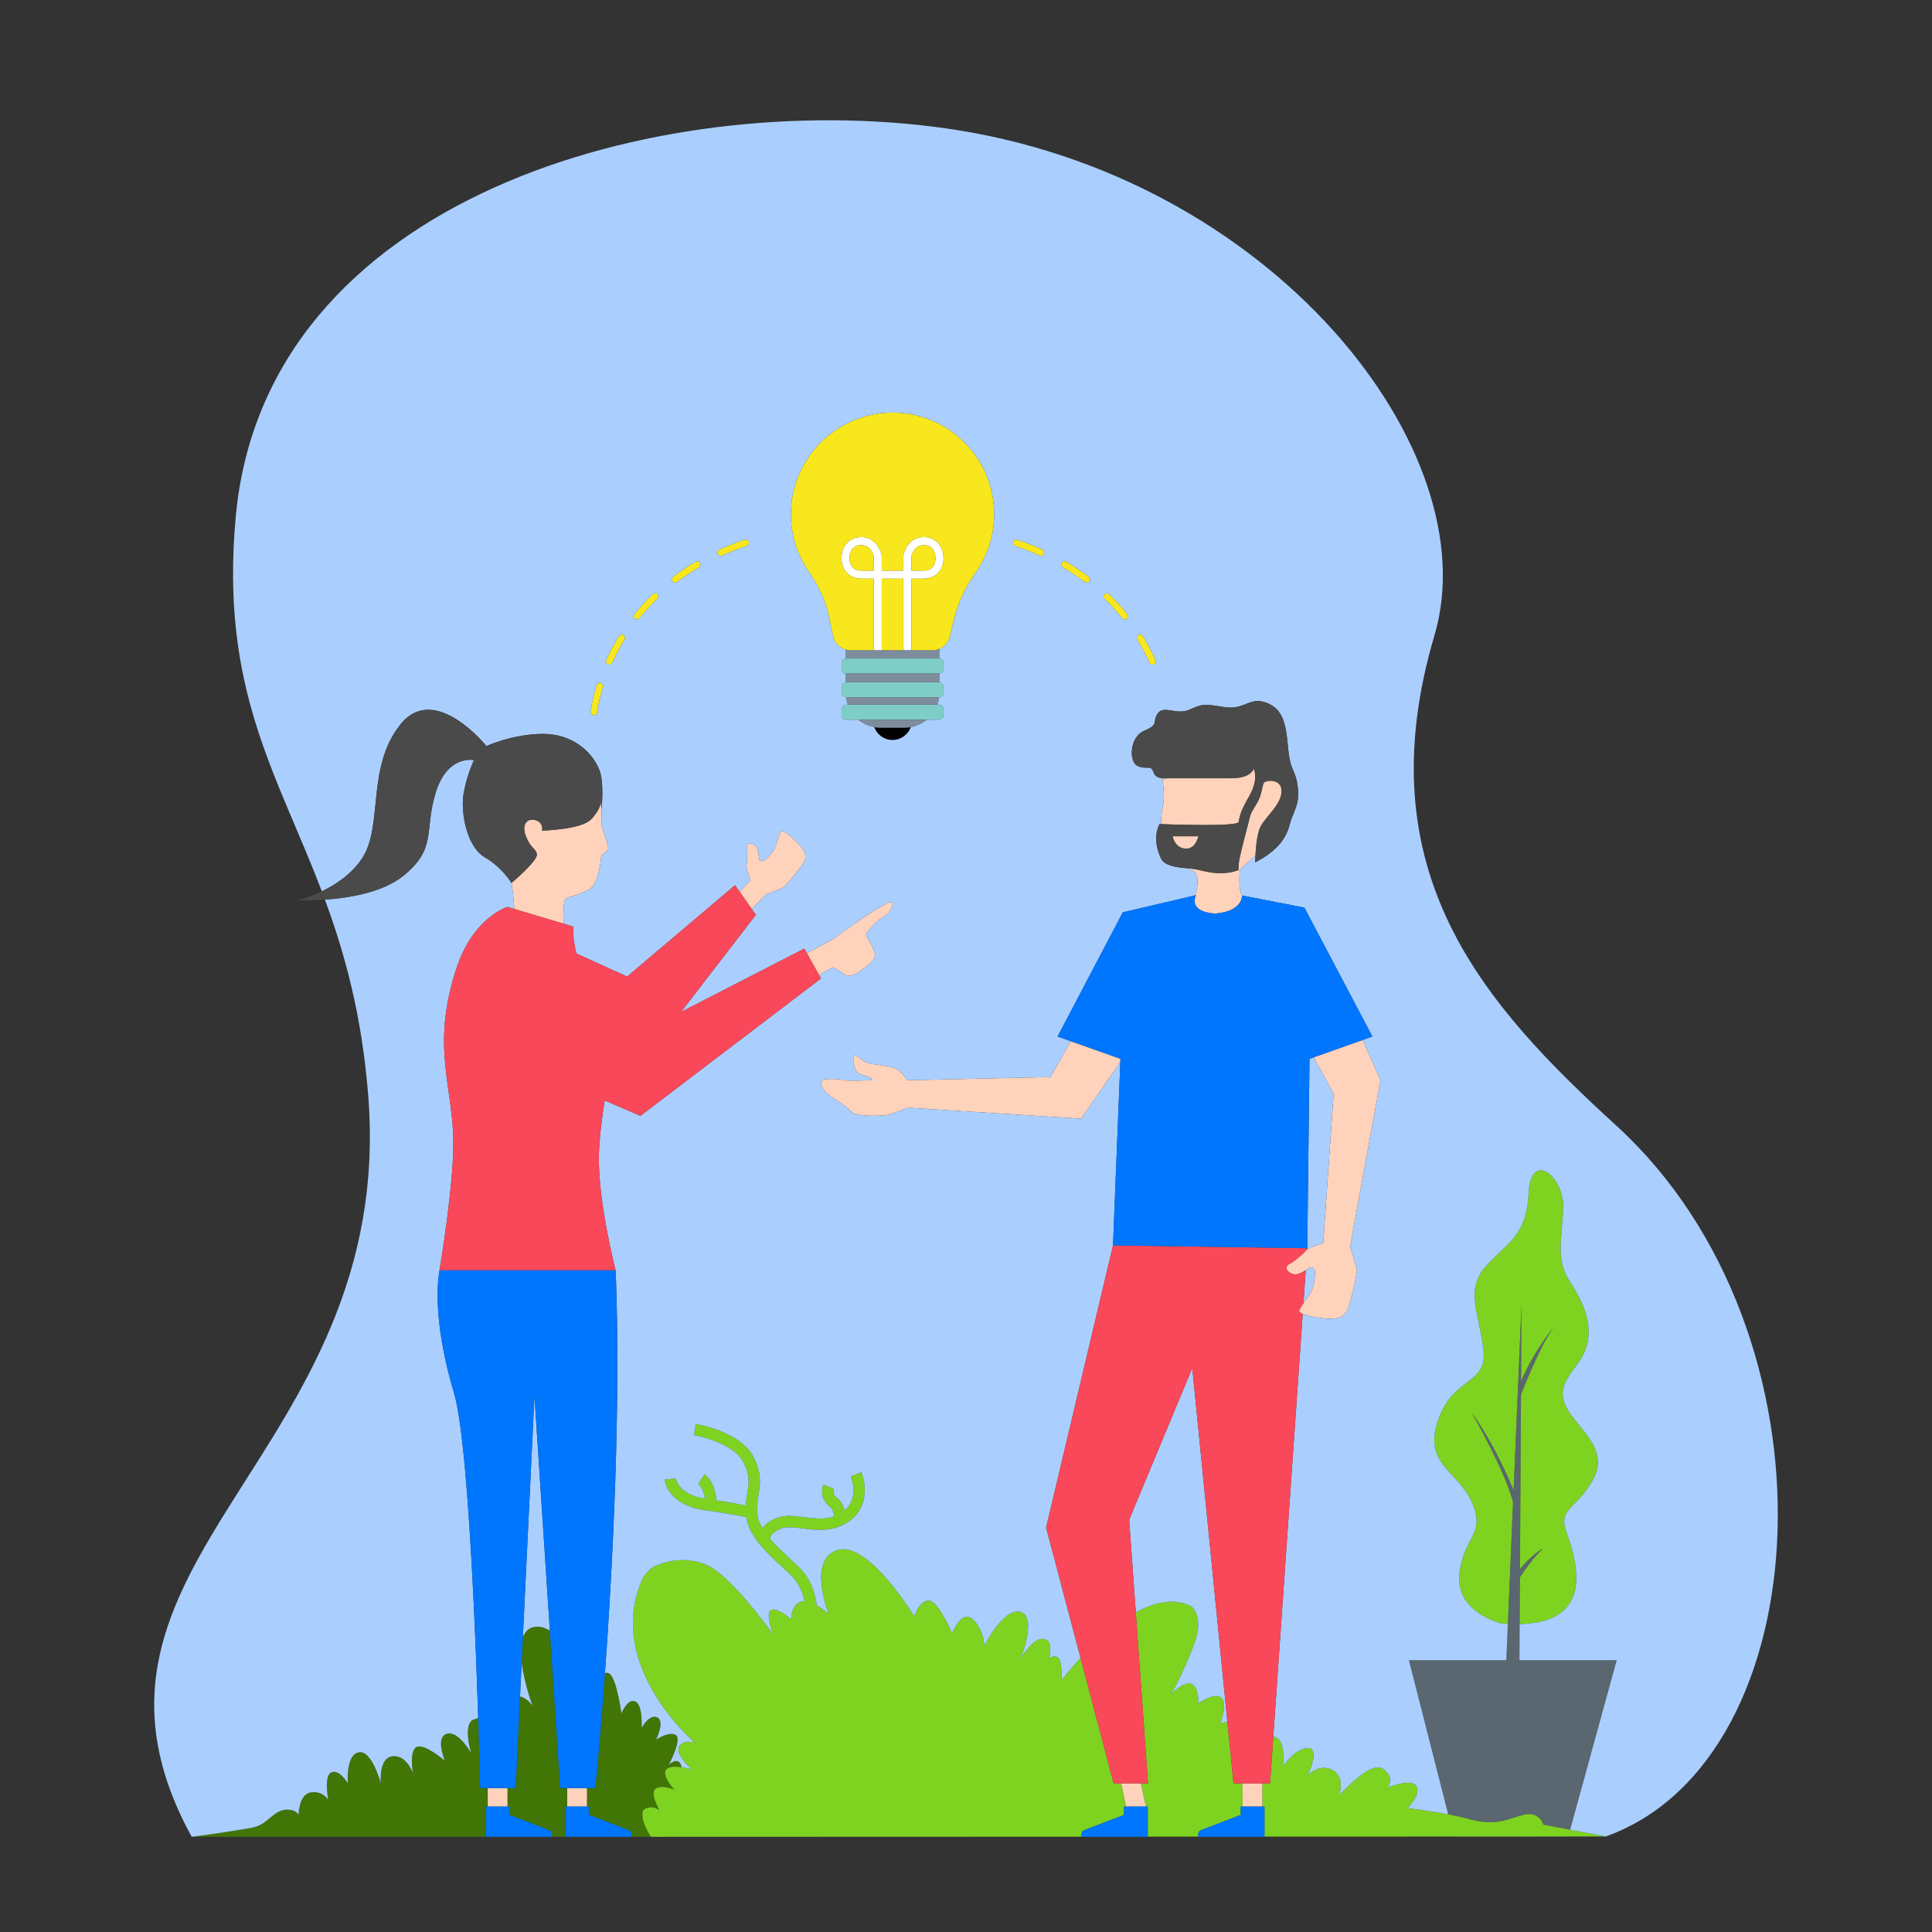 <?xml version="1.0" standalone="no"?>
<svg version="1.1" id="Layer_1" xmlns="http://www.w3.org/2000/svg" xmlns:xlink="http://www.w3.org/1999/xlink" x="0px" y="0px" viewBox="0 0 595.28 595.28" enable-background="new 0 0 595.28 595.28" xml:space="preserve">
<rect x="0" y="0" width="595.28" height="595.28" fill="#333333" stroke="none"/>
<path id="color_x5F_13" fill="#5A6670" d="M464.115,511.548l2.079-48.665c-2.448-9.7-12.775-27.67-12.775-27.67
	c7.137,9.745,12.385,22.588,12.934,23.954l2.449-57.333l-0.138,23.76c4.054-9.658,10.152-16.794,10.152-16.794
	c-3.761,5.089-8.25,15.977-10.176,20.876l-0.314,53.87c3.159-4.197,7.152-6.538,7.152-6.538c-3.105,3.105-5.588,6.577-7.166,9.019
	l-0.149,25.52h29.954l-14.336,52.223l-8.258-1.564c0,0-1.165-4.224-5.971-3.059c-4.806,1.165-8.593,3.641-16.458,1.456
	c-2.125-0.59-4.514-1.114-6.872-1.568l-12.105-47.489H464.115z M447.963,565.864l0.021,0.084h35.2l0.026-0.096L447.963,565.864z"></path>
<path id="color_x5F_12" fill="#417505" d="M200.559,565.948h-6.035c0,0,0.305-1.524-0.549-1.92
	c-0.853-0.396-12.495-4.815-12.495-4.815v-2.59h-0.67h-6.644v9.326h-4.127c0,0,0.305-1.524-0.549-1.92
	c-0.853-0.396-12.495-4.815-12.495-4.815v-2.59h-0.67h-6.644v9.326H59.063c0,0,8.02-1.024,13.053-1.877
	c5.034-0.853,6.228-0.768,8.531-2.048c2.303-1.28,4.351-4.266,7.508-4.436c3.157-0.171,3.839,1.621,3.839,1.621s0-6.228,3.668-6.91
	c3.669-0.682,5.46,2.218,5.46,2.218s-1.45-7.422,1.024-8.446c2.474-1.024,5.034,3.413,5.034,3.413s-0.768-8.702,3.327-9.555
	c4.095-0.853,6.825,9.555,6.825,9.555s-0.768-7.849,3.583-8.361c4.351-0.512,6.313,5.204,6.313,5.204s-1.28-7.166,1.28-8.105
	c2.559-0.938,8.531,4.266,8.531,4.266s-2.986-7.166,0.597-8.275s7.508,5.887,7.508,5.887s-2.645-8.787,0.682-10.238
	c0.574-0.25,1.066-0.391,1.522-0.491c0.414,12.845,0.602,21.58,0.602,21.58h2.334v5.673h6.039h0.04v-5.673h2.507l1.356-28.235
	c2.257,0.431,3.857,2.881,3.857,2.881s-2.558-6.879-3.355-13.333l0.371-7.728c0.561-1.586,1.551-2.743,3.154-3.168
	c1.673-0.444,3.428,0.031,5.165,1.059l3.187,48.525h2.163v5.673h6.039h0.04v-5.673h2.593c0,0,1.416-14.074,2.954-35.437
	c0.371-0.12,0.756-0.139,1.15,0.015c2.389,0.938,3.924,12.371,3.924,12.371s1.877-4.692,4.266-3.669
	c2.389,1.024,1.962,8.105,1.962,8.105s2.474-4.436,4.863-3.157c2.389,1.28-0.427,6.825-0.427,6.825s3.924-2.645,6.057-1.45
	c2.133,1.194-2.133,9.214-2.133,9.214s2.901-2.815,3.839,0.256c0.049,0.161,0.085,0.326,0.119,0.492
	c-1.817-0.254-3.907-0.294-4.74,0.653c-1.602,1.821,2.476,6.263,2.476,6.263c-1.456-0.655-4.733-1.529-6.044,0
	c-1.311,1.529,1.456,6.263,1.456,6.263c-2.913-1.893-4.952,0-4.952,0C196.902,560.605,200.559,565.948,200.559,565.948z
	 M200.559,565.948h35.446c0,0-0.001-0.011-0.001-0.012L200.559,565.948z"></path>
<path id="color_x5F_11" fill="#010101" d="M278.73,224.214h-7.462c-0.652,0-1.288-0.068-1.908-0.179
	c0.83,2.315,3.038,3.975,5.639,3.975c2.601,0,4.808-1.659,5.639-3.975C280.018,224.147,279.382,224.214,278.73,224.214z"></path>
<path id="color_x5F_10" fill="#7ECDC7" d="M290.711,204.343v1.749c0,0.801-0.65,1.451-1.451,1.451h-28.521
	c-0.801,0-1.451-0.65-1.451-1.451v-1.749c0-0.801,0.65-1.451,1.451-1.451h28.521C290.061,202.892,290.711,203.542,290.711,204.343z
	 M289.26,210.179h-28.521c-0.801,0-1.451,0.65-1.451,1.451v1.749c0,0.801,0.65,1.451,1.451,1.451h28.521
	c0.801,0,1.451-0.65,1.451-1.451v-1.749C290.711,210.829,290.061,210.179,289.26,210.179z M289.26,217.107h-28.521
	c-0.801,0-1.451,0.65-1.451,1.451v1.749c0,0.801,0.65,1.451,1.451,1.451h28.521c0.801,0,1.451-0.65,1.451-1.451v-1.749
	C290.711,217.757,290.061,217.107,289.26,217.107z"></path>
<path id="color_x5F_9" fill="#7D8D9E" d="M289.366,214.82c-0.099,0.793-0.286,1.557-0.548,2.287h-27.637
	c-0.262-0.73-0.45-1.494-0.548-2.287c0.036,0.003,0.07,0.011,0.106,0.011h28.521C289.296,214.831,289.33,214.823,289.366,214.82z
	 M289.26,207.544h-28.521c-0.068,0-0.132-0.011-0.198-0.02v2.676c0.065-0.009,0.13-0.02,0.198-0.02h28.521
	c0.068,0,0.132,0.011,0.198,0.02v-2.676C289.392,207.533,289.327,207.544,289.26,207.544z M260.739,202.892h28.521
	c0.068,0,0.132,0.011,0.198,0.02v-3.005c-0.63,0.257-1.315,0.401-2.028,0.401h-25.477c-0.487,0-0.96-0.066-1.412-0.189v2.793
	C260.606,202.903,260.671,202.892,260.739,202.892z M264.438,221.759c1.855,1.534,4.235,2.456,6.83,2.456h7.462
	c2.595,0,4.975-0.922,6.83-2.456H264.438z"></path>
<path id="color_x5F_8" fill="#FFFFFF" d="M280.798,200.308h-2.481v-22.017h-6.637v22.017H269.2v-22.017h-3.721
	c-1.76,0.005-3.296-0.548-4.396-1.636c-1.67-1.65-1.804-3.831-1.805-4.46c-0.005-2.649,0.984-4.195,1.815-5.026
	c1.474-1.473,3.301-1.696,4.27-1.696c0.005,0,0.011,0,0.016,0c4.28,0.011,5.984,3.805,6.288,5.809l0.014,0.186v4.341h6.637
	l0.014-4.527c0.304-2.005,2.009-5.799,6.288-5.809c0.005,0,0.011,0,0.016,0c0.969,0,2.797,0.223,4.27,1.696
	c0.831,0.831,1.821,2.377,1.815,5.026c-0.001,0.629-0.135,2.81-1.805,4.46c-1.101,1.088-2.62,1.622-4.409,1.636h-3.709V200.308z
	 M265.364,167.955c-0.473,0-1.644,0.096-2.518,0.97c-0.725,0.725-1.091,1.824-1.088,3.266c0.002,0.76,0.282,1.924,1.068,2.7
	c0.629,0.622,1.533,0.915,2.641,0.92h3.734v-4.235c-0.117-0.625-0.834-3.613-3.827-3.621
	C265.37,167.955,265.367,167.955,265.364,167.955z M280.798,175.811h3.721c1.143,0.016,2.024-0.298,2.653-0.92
	c0.786-0.776,1.067-1.94,1.068-2.7c0.003-1.443-0.363-2.541-1.088-3.266c-0.874-0.873-2.045-0.97-2.518-0.97
	c-0.003,0-0.006,0-0.009,0c-2.988,0.007-3.707,2.983-3.827,3.621V175.811z"></path>
<path id="color_x5F_7" fill="#7ed321" d="M453.564,463.004c-4.354-10.014-15.238-11.755-10.449-25.469
	c4.789-13.714,15.238-10.667,13.932-21.769c-1.306-11.102-5.66-18.286,0.653-25.469c6.313-7.184,12.626-9.143,13.279-22.639
	c0.653-13.497,11.102-5.224,10.667,4.789c-0.435,10.014-2.395,15.673,2.177,22.639c4.571,6.966,8.982,16.37,2.109,25.335
	c-5.007,6.531-6.462,9.93-0.802,16.896s10.014,11.755,5.007,19.809s-10.159,7.809-7.401,15.238
	c7.939,21.384-1.185,27.737-14.506,28.04l0.084-14.377c1.578-2.442,4.061-5.915,7.166-9.019c0,0-3.992,2.341-7.152,6.538
	l0.314-53.87c1.926-4.899,6.415-15.787,10.176-20.876c0,0-6.098,7.136-10.152,16.794l0.138-23.76l-2.449,57.333
	c-0.549-1.366-5.797-14.209-12.934-23.954c0,0,10.327,17.971,12.775,27.67l-1.601,37.466c-0.624-0.031-1.252-0.069-1.887-0.121
	c0,0-14.15-3.265-13.061-15.02C450.734,473.453,457.918,473.018,453.564,463.004z M494.749,565.848l-19.225-3.641
	c0,0-1.165-4.224-5.971-3.059c-4.806,1.165-8.593,3.641-16.458,1.456c-7.865-2.185-19.371-3.495-19.371-3.495
	s4.369-4.369,2.622-6.845c-1.748-2.476-8.884,0.583-8.884,0.583s2.622-3.059-1.311-5.826c-3.932-2.767-12.817,7.719-13.254,7.719
	c-0.437,0,1.748-4.952-2.185-7.282c-3.932-2.33-7.719,1.456-7.719,1.456s3.932-8.302,0-8.302c-3.932,0-7.719,5.68-7.719,5.68
	s1.02-7.282-1.893-8.884c-0.333-0.183-0.69-0.267-1.059-0.29l-1,14.37h-2.381v7.134h-6.079v-7.134h-2.802l-1.892-19.076
	c-1.249,0.308-2.12,0.627-2.12,0.627s2.476-6.845,0-8.156c-2.476-1.311-6.864,2.039-6.864,2.039s0.456-4.661-1.874-5.971
	c-2.33-1.311-6.408,3.005-6.408,3.005s3.641-6.355,6.991-15.24c3.35-8.884-0.874-11.797-0.874-11.797
	c-5.302-2.675-11.328-1.257-17.064,1.879l3.764,52.691h-2.196l1.555,7.134h-6.079l-1.555-7.134h-2.304l-10.208-38.658
	c-3.578,3.847-5.819,6.81-5.819,6.81s0.146-6.263-1.165-6.991c-1.311-0.728-2.767,0.291-2.767,0.291s1.748-5.68-1.748-5.971
	c-3.496-0.291-6.991,6.263-6.991,6.263s5.243-13.108,0-14.565c-5.243-1.456-11.215,10.487-11.215,10.487
	c0-4.806-3.496-9.467-5.68-9.03c-2.185,0.437-4.224,5.098-4.224,5.098s-4.224-10.05-7.137-10.05c-2.913,0-4.515,4.806-4.515,4.806
	s-14.128-23.303-23.595-20.39c-9.467,2.913-2.767,19.662-2.767,19.662s-1.644-1.465-3.656-2.591
	c-0.399-3.243-1.655-8.056-5.465-11.768c-0.96-0.935-1.968-1.871-2.985-2.812c-2.114-1.96-4.258-3.949-6.009-6.002
	c0.123-0.674,0.725-2.122,3.562-3.146c1.722-0.621,3.96-0.329,6.554,0.01c4.061,0.53,9.116,1.191,13.908-1.938
	c6.613-4.319,5.606-11.961,4.149-15.399l-3.219,1.364c0.118,0.279,2.672,6.498-1.914,10.41c-0.363-1.369-1.091-2.916-2.551-4.033
	c-1.296-0.991-0.854-2.354-0.753-2.616l-1.62-0.656l-1.611-0.678c-0.584,1.388-0.948,4.58,1.86,6.727
	c1.031,0.788,1.37,2.142,1.48,3.078c-3.038,1.085-6.199,0.676-9.276,0.276c-2.917-0.382-5.674-0.742-8.193,0.168
	c-2.405,0.868-3.833,2.066-4.681,3.241c-0.916-1.575-1.503-3.195-1.573-4.874c-0.094-2.275,0.174-4.029,0.434-5.726
	c0.505-3.298,0.983-6.413-1.649-11.466c-3.996-7.673-17.157-9.996-17.715-10.091l-0.588,3.445c0.12,0.021,12.008,2.128,15.202,8.26
	c2.104,4.039,1.765,6.255,1.295,9.322c-0.187,1.219-0.382,2.566-0.456,4.126c-1.748-0.372-4.651-0.92-9.097-1.584
	c-0.415-5.702-3.304-7.786-3.649-8.013l-1.959,2.894c0.074,0.054,1.603,1.218,2.047,4.586c-8.205-1.374-8.9-6.005-8.925-6.207
	l-3.478,0.344c0.028,0.318,0.843,7.809,12.569,9.438c7.029,0.976,10.887,1.756,12.61,2.148c0.895,5.906,5.958,10.604,10.871,15.157
	c0.994,0.922,1.982,1.837,2.921,2.752c2.469,2.406,3.614,5.484,4.142,7.998c-0.467-0.013-0.912,0.051-1.32,0.217
	c-3.204,1.311-2.622,5.389-2.622,5.389s-4.952-4.224-6.554-2.767c-1.602,1.456,0.874,7.428,0.874,7.428
	s-12.963-18.351-20.682-21.556c-7.719-3.204-14.565,0-14.565,0c-3.059,0.583-5.079,4.369-5.079,4.369
	c-11.924,26.799,16.294,50.612,16.294,50.612s-3.131-1.456-4.879,0.874c-1.748,2.33,3.787,7.21,3.787,7.21s-6.263-1.821-7.865,0
	c-1.602,1.821,2.476,6.263,2.476,6.263c-1.456-0.655-4.733-1.529-6.044,0c-1.311,1.529,1.456,6.263,1.456,6.263
	c-2.913-1.893-4.952,0-4.952,0c-1.311,2.913,2.346,8.256,2.346,8.256l132.718-0.045c-0.038-0.219-0.225-1.513,0.556-1.875
	c0.853-0.396,12.495-4.815,12.495-4.815v-2.59h0.671h6.644v9.274l15.595-0.005c-0.043-0.266-0.203-1.51,0.558-1.863
	c0.853-0.396,12.495-4.815,12.495-4.815v-2.59h0.671h6.644v9.262L494.749,565.848z"></path>
<path id="color_x5F_6" fill="#f8e71c" d="M271.681,178.291h6.637v22.017h-6.637V178.291z M273.709,127.152
	c-16.089,0.646-29.209,13.648-29.991,29.731c-0.357,7.328,1.81,14.134,5.704,19.631c2.941,4.153,5.024,8.85,6.069,13.831
	l1.193,5.686c0.523,2.493,2.721,4.277,5.268,4.277h7.247v-22.017h-3.721c-1.76,0.005-3.296-0.548-4.396-1.636
	c-1.67-1.65-1.804-3.831-1.805-4.46c-0.005-2.649,0.984-4.195,1.815-5.026c1.474-1.473,3.301-1.696,4.27-1.696
	c0.005,0,0.011,0,0.016,0c4.28,0.011,5.984,3.805,6.288,5.809l0.014,0.186v4.341h6.637l0.014-4.527
	c0.304-2.005,2.009-5.799,6.288-5.809c0.005,0,0.011,0,0.016,0c0.969,0,2.797,0.223,4.27,1.696c0.831,0.831,1.821,2.377,1.815,5.026
	c-0.001,0.629-0.135,2.81-1.805,4.46c-1.101,1.088-2.62,1.622-4.409,1.636h-3.709v22.017h6.631c2.498,0,4.667-1.718,5.24-4.15
	l1.06-4.501c1.26-5.351,3.473-10.453,6.689-14.912c3.713-5.148,5.901-11.468,5.901-18.3
	C306.319,140.72,291.594,126.434,273.709,127.152z M287.172,174.891c0.786-0.776,1.067-1.94,1.068-2.7
	c0.003-1.443-0.363-2.541-1.088-3.266c-0.874-0.873-2.045-0.97-2.518-0.97c-0.003,0-0.006,0-0.009,0
	c-2.988,0.007-3.708,2.983-3.827,3.621v4.235h3.721C285.663,175.826,286.543,175.513,287.172,174.891z M265.373,167.955
	c-0.003,0-0.006,0-0.009,0c-0.473,0-1.644,0.096-2.518,0.97c-0.725,0.725-1.091,1.824-1.088,3.266c0.001,0.76,0.282,1.924,1.068,2.7
	c0.629,0.622,1.533,0.915,2.641,0.92h3.734v-4.235C269.083,170.95,268.366,167.962,265.373,167.955z M214.316,173.08
	c-2.404,1.404-4.729,2.949-6.911,4.593c-0.452,0.34-0.542,0.982-0.202,1.434c0.201,0.267,0.508,0.408,0.819,0.408
	c0.214,0,0.43-0.067,0.615-0.206c2.119-1.596,4.377-3.096,6.712-4.461c0.488-0.285,0.653-0.912,0.367-1.4
	C215.431,172.96,214.805,172.795,214.316,173.08z M185.105,210.447c-0.541-0.167-1.113,0.135-1.281,0.676
	c-1.51,4.886-1.847,8.073-1.86,8.206c-0.057,0.563,0.352,1.065,0.914,1.123c0.035,0.003,0.07,0.005,0.105,0.005
	c0.519,0,0.964-0.393,1.017-0.92c0.003-0.031,0.329-3.116,1.78-7.81C185.948,211.187,185.645,210.614,185.105,210.447z
	 M192.104,195.667c-0.483-0.298-1.113-0.147-1.409,0.336c-1.447,2.352-2.761,4.823-3.907,7.341
	c-0.234,0.515-0.007,1.122,0.508,1.356c0.137,0.063,0.281,0.092,0.423,0.092c0.389,0,0.761-0.223,0.932-0.6
	c1.111-2.441,2.385-4.836,3.788-7.117C192.736,196.594,192.585,195.963,192.104,195.667z M201.087,183.066
	c-1.989,1.921-3.873,3.987-5.603,6.14c-0.354,0.441-0.283,1.085,0.157,1.439c0.189,0.152,0.416,0.226,0.641,0.226
	c0.299,0,0.596-0.131,0.799-0.383c1.676-2.086,3.502-4.087,5.429-5.95c0.407-0.393,0.418-1.041,0.025-1.448
	C202.141,182.685,201.493,182.672,201.087,183.066z M341.756,183.066c-0.405-0.394-1.054-0.381-1.448,0.024
	c-0.393,0.407-0.382,1.055,0.025,1.448c1.927,1.863,3.753,3.864,5.429,5.95c0.202,0.252,0.499,0.383,0.799,0.383
	c0.225,0,0.451-0.074,0.641-0.226c0.44-0.354,0.511-0.998,0.157-1.439C345.629,187.053,343.745,184.986,341.756,183.066z
	 M356.055,203.344c-1.146-2.518-2.46-4.989-3.907-7.341c-0.296-0.483-0.926-0.634-1.409-0.336c-0.481,0.296-0.632,0.927-0.336,1.408
	c1.403,2.281,2.677,4.676,3.788,7.117c0.171,0.377,0.543,0.6,0.932,0.6c0.142,0,0.286-0.029,0.423-0.092
	C356.062,204.466,356.289,203.859,356.055,203.344z M328.528,173.08c-0.489-0.285-1.115-0.12-1.4,0.368
	c-0.285,0.488-0.121,1.115,0.367,1.4c2.335,1.365,4.594,2.865,6.712,4.461c0.184,0.139,0.4,0.206,0.615,0.206
	c0.311,0,0.617-0.141,0.819-0.408c0.34-0.452,0.25-1.094-0.202-1.434C333.257,176.029,330.932,174.483,328.528,173.08z
	 M321.153,169.295c-2.457-1.101-5.053-2.112-7.713-3.004c-0.539-0.177-1.116,0.109-1.297,0.645
	c-0.179,0.536,0.109,1.117,0.645,1.297c2.598,0.872,5.13,1.858,7.528,2.932c0.136,0.06,0.278,0.089,0.418,0.089
	c0.391,0,0.764-0.225,0.935-0.605C321.9,170.132,321.67,169.527,321.153,169.295z M229.403,166.29
	c-2.66,0.893-5.255,1.904-7.713,3.004c-0.516,0.232-0.747,0.838-0.516,1.354c0.17,0.38,0.544,0.605,0.935,0.605
	c0.14,0,0.282-0.029,0.418-0.089c2.397-1.075,4.93-2.061,7.528-2.932c0.536-0.18,0.824-0.761,0.645-1.297
	C230.519,166.399,229.942,166.113,229.403,166.29z"></path>
<path id="color_x5F_5" fill="#FFD2BB" d="M351.52,549.488l1.555,7.134h-6.079l-1.555-7.134H351.52z M382.86,556.622h6.079v-7.134
	h-6.079V556.622z M240.713,256.085c-0.701,0.524-1.337,3.963-1.954,5.231c-0.617,1.268-2.241,2.966-3.008,3.559
	c-0.767,0.593-1.547,0.577-1.799-0.062c-0.251-0.639-0.011-3.594-1.488-4.478c-1.477-0.883-2.617-0.248-2.353,0.933
	c0.263,1.181,0.096,4.406-0.122,5.259s1.256,4.72,1.256,4.72l-3.362,3.513l3.771,5.351l4.332-4.526c0,0,4.374-1.588,5.291-2.061
	c0.917-0.473,6.306-7.282,6.591-8.203c0.285-0.922,0.733-2.153-1.011-4.352C245.112,258.769,241.414,255.561,240.713,256.085z
	 M259.213,299.603c0.672,0.729,2.295,1.357,3.543,0.882c1.247-0.475,2.479-1.407,3.816-2.37c1.338-0.963,3.298-2.566,2.97-4.405
	c-0.328-1.838-2.788-5.166-2.691-5.829c0.097-0.663,3.514-4.417,5.271-5.327c1.756-0.91,3.668-3.885,2.539-4.597
	c-1.129-0.713-15.508,9.434-17.035,10.74c-0.805,0.688-5.125,2.967-9.032,4.969l3.759,6.766l4.223-2.375
	C256.575,298.056,258.541,298.874,259.213,299.603z M150.286,556.622h6.039h0.04v-5.673h-6.079V556.622z M185.327,249.275
	l-0.185-2.238c-0.002-0.019-0.004-0.039-0.006-0.058c0.001,0.157-0.045,2.376-3.016,5.471c-3.083,3.212-15.099,3.469-15.099,3.469
	s0.583-2.441-1.987-3.212c-2.569-0.771-4.496,1.253-2.955,5.058c1.542,3.806,2.826,3.42,3.34,5.347
	c0.514,1.927-7.83,8.953-7.83,8.953s-0.001-0.003-0.001-0.003c0.515,2.841,0.76,6.046,0.87,8.006l15.19,4.533
	c-0.106-2.906-0.114-7.099,0.687-7.649c1.239-0.852,2.869-0.711,7.123-2.865c3.058-1.549,3.716-9.523,3.794-10.22
	c0.077-0.697,2.216-1.656,2.168-2.478c-0.067-1.158-2.168-7.355-2.168-7.355C185.379,252.342,185.398,250.76,185.327,249.275z
	 M174.771,556.622h6.039h0.04v-5.673h-6.079V556.622z M389.491,241.112c-0.662,0.745-0.579,3.144-1.738,5.461
	c-1.159,2.317-2.317,3.558-2.648,5.13s-2.317,8.614-3.144,12.578c-0.302,1.447-0.383,2.74-0.364,3.801
	c-2.201,0.79-3.96,1.01-6.228,0.943c-3.751-0.11-5.627-1.214-9.2-1.473c0.583,0.347,1.135,0.673,1.628,0.981
	c1.609,1.006,1.449,4.387,0.436,7.348l0.307-0.072c0,0-2.902,5.009,5.814,5.69c8.715-0.681,8.33-5.589,8.33-5.589l0.009,0.002
	c-0.126-0.226-0.235-0.449-0.303-0.661c-0.903-2.822-0.339-7.112-0.339-7.112c1.359-1.684,3.02-3.081,4.759-4.472
	c0.186-3.247,0.63-7.311,1.688-9.151c1.903-3.31,6.372-6.785,6.372-10.757C394.87,239.789,390.153,240.368,389.491,241.112z
	 M416.019,384.253l0.276-1.866l9.066-49.594l-5.538-12.352l-15.04,5.335l6.118,11.247l-3.193,45.978
	c-0.981,0.312-3.833,1.251-4.939,1.975c-0.08,0.052-0.15,0.103-0.211,0.153c-0.003,0.002-0.007,0.005-0.01,0.007
	c-0.062,0.052-0.113,0.102-0.151,0.15c-0.678,0.875-3.752,3.529-5.128,4.179c-1.376,0.65-1.128,2.271,0.889,3.057
	c0.15,0.059,0.305,0.093,0.462,0.118c0.048,0.007,0.097,0.01,0.146,0.015c0.114,0.01,0.23,0.014,0.346,0.01
	c0.051-0.002,0.102-0.003,0.153-0.008c0.138-0.012,0.278-0.033,0.417-0.063c0.024-0.005,0.047-0.007,0.071-0.013
	c0.164-0.038,0.328-0.087,0.492-0.144c0.047-0.016,0.094-0.035,0.141-0.053c0.122-0.046,0.244-0.095,0.365-0.148
	c0.048-0.021,0.096-0.042,0.144-0.065c0.138-0.064,0.274-0.132,0.408-0.202c0.02-0.011,0.041-0.021,0.062-0.031
	c0.164-0.088,0.326-0.179,0.482-0.271c0.009-0.005,0.017-0.011,0.026-0.016c0.155-0.092,0.306-0.184,0.45-0.274l0,0
	c0.631-0.395,1.146-0.748,1.43-0.832c0.828-0.243,1.447,0.519,1.45,1.738c0.003,1.219-0.429,4.142-1.213,5.733
	c-0.428,0.87-1.495,2.246-2.372,3.494c-0.17,0.243-0.331,0.479-0.481,0.708c-0.017,0.025-0.033,0.05-0.049,0.075
	c-0.141,0.217-0.268,0.424-0.377,0.618c-0.015,0.027-0.029,0.053-0.044,0.08c-0.105,0.191-0.192,0.369-0.253,0.528
	c-0.007,0.017-0.01,0.032-0.016,0.049c-0.058,0.162-0.095,0.307-0.093,0.424c0.001,0.07,0.028,0.141,0.077,0.212
	c0.008,0.011,0.024,0.022,0.033,0.034c0.048,0.06,0.104,0.121,0.183,0.181c0.007,0.005,0.018,0.011,0.025,0.017
	c0.186,0.138,0.444,0.274,0.764,0.407c1.901,0.79,5.891,1.455,8.508,1.48c3.53,0.034,4.406-1.36,5.102-2.354
	c0.695-0.994,3.299-11.599,3.061-12.874C417.817,389.821,416.019,384.253,416.019,384.253z M323.696,331.851l-43.285,0.965h-0.977
	c0,0-1.6-3.118-4.479-3.95s-6.207-0.704-8.19-1.6c-1.984-0.896-2.73-2.453-3.498-2.026c-0.768,0.427-0.171,3.327,0.427,4.564
	c0.597,1.237,2.559,1.45,3.711,1.92c1.152,0.469,1.45,1.092,1.45,1.092s-7.977,0.324-8.915,0c-0.938-0.324-5.204-0.657-6.527,0
	c-1.322,0.657,0.427,3.353,1.621,4.287c1.194,0.934,6.015,3.878,7.294,5.456c1.28,1.578,9.555,1.365,11.304,0.939
	c1.749-0.427,5.801-2.107,5.801-2.107h1.716l51.948,3.307l12.092-17.476l0.039-0.982l-15.325-5.436L323.696,331.851z
	 M369.259,257.662h-6.946h-1.039c0,0,0.738,4.055,4.512,3.806C368.511,261.289,369.259,257.662,369.259,257.662z M381.658,253.249
	c0.331-1.655,0.331-2.868,3.31-8.054c2.979-5.185,1.324-8.385,1.324-8.385s-0.662,2.979-6.951,2.979s-19.749,0-19.749,0
	s-0.641,0.103-1.431,0.023c0.294,2.868,0.792,5.799,0.036,9.203c-0.357,1.606-0.471,3.282-0.41,4.917
	C361.237,254.062,381.355,254.762,381.658,253.249z"></path>
<path id="color_x5F_4" fill="#aacfff" d="M400.503,403.331c0.05-0.111,0.096-0.218,0.164-0.341
	c-0.001,0.001-0.001,0.002-0.002,0.003C400.598,403.115,400.554,403.221,400.503,403.331z M400.822,402.728
	c0.085-0.142,0.166-0.282,0.266-0.435c0,0-0.001,0.001-0.001,0.001C400.988,402.447,400.906,402.587,400.822,402.728z
	 M402.322,391.379l-0.705,10.133c-0.055,0.078-0.102,0.151-0.156,0.229c0.053-0.077,0.101-0.15,0.156-0.229
	c0.877-1.249,1.944-2.625,2.372-3.494c0.784-1.591,1.216-4.513,1.213-5.733c-0.003-1.219-0.621-1.981-1.45-1.738
	C403.468,390.63,402.953,390.984,402.322,391.379L402.322,391.379z M401.136,402.219c0.102-0.155,0.215-0.318,0.326-0.479
	c-0.112,0.162-0.225,0.325-0.327,0.48C401.135,402.22,401.136,402.22,401.136,402.219z M400.396,403.57
	c0-0.001,0.001-0.002,0.001-0.004c-0.059,0.162-0.096,0.308-0.094,0.425C400.301,403.875,400.338,403.73,400.396,403.57z
	 M401.135,402.221c-0.016,0.024-0.032,0.049-0.048,0.073C401.103,402.269,401.119,402.245,401.135,402.221z M400.667,402.99
	c0.045-0.083,0.103-0.174,0.155-0.261c-0.036,0.06-0.08,0.127-0.113,0.185C400.694,402.939,400.681,402.964,400.667,402.99z
	 M400.397,403.566c0.026-0.071,0.07-0.156,0.106-0.235c-0.028,0.062-0.069,0.132-0.091,0.189
	C400.406,403.537,400.402,403.551,400.397,403.566z M410.9,337.023l-6.117-11.247l-1.302,0.462l-0.686,58.361l-0.026,0.378
	c1.106-0.724,3.958-1.664,4.939-1.975L410.9,337.023z M347.915,468.269l5.801,81.219l-3.764-52.69
	c5.736-3.136,11.762-4.553,17.064-1.879c0,0,4.224,2.913,0.874,11.797c-3.35,8.884-6.991,15.24-6.991,15.24s4.078-4.316,6.408-3.005
	s1.874,5.971,1.874,5.971s4.388-3.35,6.865-2.039c2.476,1.311,0,8.156,0,8.156s0.871-0.319,2.12-0.627l-10.8-108.895
	L347.915,468.269z M378.167,530.411L378.167,530.411l0.023,0.237L378.167,530.411z M157.588,272.064
	c-0.016-0.027-2.719-4.721-8.227-7.923c-5.524-3.212-7.451-13.746-6.552-19.398c0.899-5.652,3.217-10.534,3.217-10.534
	s-8.228-1.809-11.825,10.144c-3.597,11.952,0.514,17.091-10.02,25.57c-6.34,5.103-16.769,6.76-24.073,7.273
	c6.122,16.578,11.36,35.474,13.331,60.167c8.931,111.878-100.947,143.536-54.377,228.586c0,0,8.02-1.024,13.053-1.877
	c5.034-0.853,6.228-0.768,8.531-2.047c2.303-1.28,4.351-4.266,7.508-4.436c3.157-0.171,3.839,1.621,3.839,1.621s0-6.228,3.668-6.911
	c3.669-0.682,5.46,2.218,5.46,2.218s-1.45-7.422,1.024-8.446c2.474-1.024,5.034,3.413,5.034,3.413s-0.768-8.702,3.327-9.555
	c4.095-0.853,6.825,9.555,6.825,9.555s-0.768-7.849,3.583-8.361s6.313,5.204,6.313,5.204s-1.28-7.166,1.28-8.105
	c2.559-0.938,8.531,4.266,8.531,4.266s-2.986-7.166,0.597-8.275s7.508,5.887,7.508,5.887s-2.645-8.787,0.682-10.238
	c0.574-0.25,1.066-0.391,1.522-0.491c0.309,9.602,0.492,16.904,0.565,19.981c-0.308-13.002-2.599-102.022-8.068-120.315
	c-7.422-24.826-4.409-37.624-4.409-37.624h-0.029c0,0,4.802-28.007,4.226-41.838c-0.674-16.176-6.561-28.291,1.032-51.326
	c5.131-15.567,15.666-18.811,15.666-18.811l15.899,4.744l-13.775-4.111C158.347,278.11,158.103,274.905,157.588,272.064z
	 M494.749,565.848l-10.967-2.077l14.336-52.223h-29.954l0.065-11.143c13.322-0.303,22.445-6.657,14.506-28.04
	c-2.758-7.429,2.395-7.184,7.401-15.238s0.653-12.844-5.007-19.809c-5.66-6.966-4.204-10.365,0.802-16.896
	c6.873-8.965,2.463-18.369-2.109-25.335c-4.571-6.966-2.612-12.626-2.177-22.639c0.435-10.014-10.014-18.286-10.667-4.789
	c-0.653,13.497-6.966,15.456-13.279,22.639c-6.313,7.184-1.959,14.367-0.653,25.469c1.306,11.102-9.143,8.054-13.932,21.769
	c-4.789,13.714,6.095,15.456,10.449,25.469c4.354,10.014-2.83,10.449-3.918,22.204c-1.088,11.755,13.061,15.02,13.061,15.02
	c0.635,0.051,1.263,0.089,1.887,0.121l1.601-37.466l-2.079,48.665h-29.998l12.105,47.487c-6.369-1.227-12.499-1.926-12.499-1.926
	s4.369-4.369,2.622-6.845c-1.748-2.476-8.884,0.583-8.884,0.583s2.622-3.059-1.311-5.826c-3.932-2.767-12.817,7.719-13.254,7.719
	c-0.437,0,1.748-4.952-2.185-7.282c-3.932-2.33-7.719,1.456-7.719,1.456s3.932-8.302,0-8.302c-3.932,0-7.719,5.68-7.719,5.68
	s1.02-7.282-1.893-8.884c-0.333-0.183-0.69-0.267-1.059-0.29l9.065-130.273c-0.319-0.133-0.576-0.269-0.762-0.406
	c0.186,0.137,0.443,0.273,0.762,0.406c1.901,0.79,5.891,1.455,8.508,1.48c3.53,0.034,4.406-1.36,5.102-2.354
	c0.695-0.994,3.299-11.599,3.06-12.874c-0.238-1.275-2.036-6.844-2.036-6.844l0.276-1.866l9.066-49.594l-5.538-12.352l3.034-1.076
	l-20.957-39.715l-19.215-3.738v0l0.009,0.002c-0.126-0.226-0.235-0.449-0.303-0.661c-0.903-2.822-0.339-7.112-0.339-7.112
	c1.359-1.684,3.02-3.081,4.759-4.472c-0.042,0.743-0.072,1.443-0.091,2.064c0.011-0.006,0.02-0.01,0.031-0.016
	c5.279-2.758,9.14-6.179,10.464-11.143c1.324-4.965,3.31-6.399,2.648-12.026s-2.317-4.634-2.979-12.136s-1.545-11.916-6.73-13.902
	c-5.185-1.986-6.62,2.427-13.129,1.324c-6.509-1.103-6.84-0.772-10.702,0.883c-3.862,1.655-7.723-1.545-9.599,1.103
	s0.611,3.31-4.108,5.296c-4.719,1.986-4.829,9.709-2.071,10.923c2.758,1.214,4.082-0.552,4.855,1.876
	c0.438,1.377,1.727,1.794,2.762,1.899c0.294,2.868,0.792,5.799,0.036,9.203c-0.357,1.606-0.471,3.282-0.41,4.917
	c-0.324-0.012-0.512-0.02-0.512-0.02s-2.62,4.248,0.497,10.702c1.043,2.161,4.824,2.681,8.398,2.94c0,0,0,0,0.001,0
	c0.583,0.347,1.135,0.673,1.628,0.981c1.609,1.006,1.449,4.387,0.436,7.348l-22.279,5.224l-20.101,38.258l10.627,3.77l-6.576-2.333
	l-6.208,11.049l-43.285,0.965h-0.977c0,0-1.6-3.118-4.479-3.95c-2.879-0.832-6.207-0.704-8.19-1.6
	c-1.984-0.896-2.73-2.453-3.498-2.026c-0.768,0.427-0.171,3.327,0.427,4.564c0.597,1.237,2.559,1.45,3.711,1.92
	c1.152,0.469,1.45,1.092,1.45,1.092s-7.977,0.324-8.915,0c-0.938-0.324-5.204-0.657-6.527,0c-1.322,0.657,0.427,3.353,1.621,4.287
	c1.194,0.934,6.015,3.878,7.294,5.456c1.28,1.578,9.555,1.365,11.304,0.939c1.749-0.427,5.801-2.107,5.801-2.107h1.716l51.948,3.306
	l12.092-17.476l0.039-0.982l-2.297,57.491l-20.611,86.929l10.608,40.172c-3.578,3.847-5.819,6.81-5.819,6.81
	s0.146-6.263-1.165-6.991c-1.311-0.728-2.767,0.291-2.767,0.291s1.748-5.68-1.748-5.971c-3.495-0.291-6.991,6.263-6.991,6.263
	s5.243-13.108,0-14.565c-5.243-1.456-11.215,10.487-11.215,10.487c0-4.806-3.495-9.467-5.68-9.03
	c-2.185,0.437-4.224,5.098-4.224,5.098s-4.224-10.05-7.137-10.05c-2.913,0-4.515,4.806-4.515,4.806s-14.128-23.303-23.595-20.391
	c-9.467,2.913-2.767,19.662-2.767,19.662s-1.644-1.465-3.656-2.591c-0.399-3.243-1.655-8.056-5.465-11.768
	c-0.96-0.935-1.969-1.871-2.985-2.812c-2.114-1.96-4.258-3.949-6.009-6.002c0.123-0.674,0.725-2.122,3.562-3.146
	c1.722-0.621,3.96-0.329,6.554,0.01c4.061,0.53,9.116,1.191,13.908-1.938c6.613-4.319,5.606-11.961,4.149-15.399l-3.219,1.364
	c0.118,0.279,2.672,6.498-1.914,10.41c-0.363-1.369-1.091-2.916-2.551-4.033c-1.296-0.991-0.854-2.354-0.753-2.616l-1.62-0.656
	l-1.611-0.678c-0.584,1.388-0.948,4.58,1.86,6.727c1.031,0.788,1.37,2.142,1.48,3.078c-3.038,1.085-6.199,0.676-9.276,0.276
	c-2.917-0.382-5.674-0.742-8.193,0.168c-2.405,0.868-3.833,2.066-4.681,3.241c-0.916-1.575-1.503-3.195-1.573-4.874
	c-0.094-2.275,0.174-4.029,0.434-5.726c0.505-3.298,0.983-6.413-1.649-11.466c-3.996-7.673-17.157-9.996-17.715-10.091l-0.588,3.445
	c0.12,0.02,12.008,2.128,15.202,8.26c2.104,4.039,1.765,6.255,1.295,9.323c-0.187,1.219-0.381,2.566-0.456,4.126
	c-1.748-0.372-4.651-0.92-9.097-1.584c-0.415-5.702-3.304-7.786-3.649-8.013l-1.959,2.894c0.074,0.054,1.603,1.218,2.047,4.586
	c-8.205-1.374-8.9-6.005-8.925-6.207l-3.478,0.344c0.028,0.318,0.843,7.809,12.569,9.438c7.029,0.976,10.887,1.756,12.61,2.148
	c0.895,5.906,5.958,10.604,10.871,15.157c0.994,0.922,1.982,1.837,2.921,2.752c2.469,2.406,3.614,5.484,4.142,7.998
	c-0.467-0.013-0.912,0.051-1.32,0.218c-3.204,1.311-2.622,5.389-2.622,5.389s-4.952-4.224-6.554-2.767
	c-1.602,1.456,0.874,7.428,0.874,7.428s-12.963-18.351-20.682-21.556c-7.719-3.204-14.565,0-14.565,0
	c-3.059,0.583-5.079,4.369-5.079,4.369c-11.924,26.799,16.294,50.612,16.294,50.612s-3.131-1.456-4.879,0.874
	c-1.748,2.33,3.787,7.21,3.787,7.21s-1.446-0.418-3.125-0.653c-0.033-0.166-0.069-0.331-0.119-0.492
	c-0.938-3.071-3.839-0.256-3.839-0.256s4.266-8.019,2.133-9.214c-2.133-1.194-6.057,1.45-6.057,1.45s2.815-5.545,0.427-6.825
	c-2.389-1.28-4.863,3.157-4.863,3.157s0.427-7.081-1.962-8.105c-2.389-1.024-4.266,3.669-4.266,3.669s-1.536-11.432-3.924-12.371
	c-0.394-0.155-0.779-0.136-1.15-0.015c-0.001,0.016-0.002,0.032-0.003,0.048c2.335-32.444,4.952-81.739,3.305-124.149h-0.029
	c0,0-5.409-21.073-5.15-35.15c0.098-5.3,0.873-11.408,1.784-17.198l11.014,4.742l55.625-42.316l-5.119-9.214l-37.996,19.526
	l23.066-29.934l-6.428-9.121l-33.243,28.146l-15.641-7.11c-1.369-5.545-0.852-8.26-0.852-8.26l-3.08-0.919
	c-0.106-2.906-0.114-7.099,0.687-7.649c1.239-0.852,2.869-0.711,7.123-2.865c3.058-1.549,3.716-9.523,3.794-10.22
	c0.077-0.697,2.216-1.656,2.168-2.478c-0.067-1.158-2.168-7.355-2.168-7.355c0.128-1.695,0.148-3.277,0.077-4.761l0.009,0.11
	c0,0,0.884-8.152-0.616-12.039c-2.181-5.653-8.381-11.361-17.7-11.233c-9.318,0.128-17.146,3.753-17.146,3.753
	s-15.93-19.811-26.464-6.708c-10.534,13.104-5.396,30.832-11.562,40.852c-3.174,5.157-8.387,8.541-12.702,10.615
	c-13.792-36.318-31.34-62.06-26.536-115.251c8.931-98.881,130.778-132.054,218.11-119.933
	c101.004,14.018,168.064,99.5,151.257,156.295c-21.69,73.298,15.581,114.094,56.139,151.192
	C568.291,411.117,561.273,542.141,494.749,565.848z M185.105,210.447c-0.541-0.167-1.113,0.135-1.281,0.676
	c-1.51,4.886-1.847,8.073-1.86,8.206c-0.057,0.563,0.352,1.065,0.914,1.123c0.035,0.003,0.07,0.005,0.105,0.005
	c0.519,0,0.964-0.393,1.017-0.92c0.003-0.031,0.329-3.116,1.78-7.81C185.948,211.187,185.645,210.614,185.105,210.447z
	 M192.104,195.667c-0.483-0.298-1.113-0.147-1.409,0.336c-1.447,2.352-2.761,4.823-3.907,7.341
	c-0.234,0.515-0.007,1.122,0.508,1.356c0.137,0.063,0.281,0.092,0.423,0.092c0.389,0,0.761-0.223,0.932-0.6
	c1.111-2.441,2.385-4.836,3.788-7.117C192.736,196.593,192.585,195.963,192.104,195.667z M202.535,183.089
	c-0.394-0.405-1.042-0.418-1.448-0.024c-1.989,1.921-3.873,3.987-5.603,6.14c-0.354,0.441-0.283,1.085,0.157,1.439
	c0.19,0.152,0.416,0.226,0.641,0.226c0.299,0,0.596-0.131,0.799-0.383c1.676-2.086,3.502-4.087,5.429-5.95
	C202.917,184.144,202.928,183.496,202.535,183.089z M215.716,173.448c-0.285-0.488-0.911-0.653-1.4-0.368
	c-2.404,1.404-4.729,2.949-6.911,4.593c-0.452,0.34-0.542,0.982-0.202,1.434c0.201,0.267,0.508,0.408,0.819,0.408
	c0.214,0,0.43-0.067,0.615-0.206c2.119-1.596,4.377-3.096,6.713-4.461C215.837,174.562,216.002,173.936,215.716,173.448z
	 M230.055,168.232c0.536-0.18,0.824-0.761,0.645-1.297c-0.18-0.536-0.758-0.822-1.297-0.645c-2.66,0.893-5.255,1.904-7.713,3.004
	c-0.516,0.232-0.747,0.838-0.516,1.354c0.17,0.38,0.544,0.605,0.935,0.605c0.14,0,0.282-0.029,0.418-0.089
	C224.925,170.089,227.457,169.104,230.055,168.232z M246.856,260.969c-1.744-2.2-5.443-5.408-6.143-4.884
	c-0.701,0.524-1.337,3.963-1.954,5.231c-0.617,1.268-2.241,2.966-3.008,3.559c-0.767,0.593-1.547,0.577-1.799-0.062
	s-0.011-3.594-1.488-4.478c-1.477-0.883-2.617-0.248-2.353,0.933c0.263,1.181,0.096,4.407-0.122,5.259
	c-0.219,0.853,1.256,4.72,1.256,4.72l-3.362,3.513l3.771,5.351l4.332-4.526c0,0,4.374-1.588,5.291-2.061s6.306-7.282,6.591-8.203
	C248.152,264.4,248.6,263.169,246.856,260.969z M274.661,277.957c-1.129-0.713-15.508,9.434-17.035,10.74
	c-0.805,0.688-5.125,2.967-9.032,4.969l3.759,6.766l4.223-2.375c0,0,1.966,0.817,2.638,1.547c0.672,0.729,2.295,1.357,3.543,0.882
	c1.247-0.475,2.479-1.407,3.816-2.37c1.338-0.963,3.298-2.566,2.97-4.404c-0.328-1.838-2.788-5.166-2.691-5.829
	c0.097-0.663,3.514-4.417,5.271-5.327C273.878,281.644,275.789,278.67,274.661,277.957z M306.319,158.445
	c0-17.725-14.725-32.011-32.609-31.294c-16.089,0.646-29.209,13.648-29.991,29.731c-0.357,7.328,1.81,14.134,5.704,19.631
	c2.941,4.153,5.024,8.85,6.069,13.831l1.193,5.686c0.445,2.12,2.107,3.717,4.16,4.15c-0.101-0.021-0.204-0.035-0.303-0.061v2.793
	c0.065-0.009,0.13-0.02,0.198-0.02c-0.801,0-1.451,0.65-1.451,1.451v1.749c0,0.801,0.65,1.451,1.451,1.451
	c-0.068,0-0.133-0.011-0.198-0.02v2.676c-0.707,0.097-1.253,0.697-1.253,1.431v1.749c0,0.765,0.594,1.385,1.345,1.44
	c0.099,0.793,0.286,1.557,0.548,2.287h-0.442c-0.801,0-1.451,0.65-1.451,1.451v1.749c0,0.801,0.65,1.451,1.451,1.451h3.699
	c1.391,1.15,3.077,1.956,4.927,2.287c0.833,2.31,3.037,3.964,5.634,3.964c2.597,0,4.801-1.654,5.634-3.964
	c1.85-0.331,3.536-1.137,4.927-2.287h3.699c0.801,0,1.451-0.65,1.451-1.451v-1.749c0-0.801-0.65-1.451-1.451-1.451h-0.442
	c0.262-0.73,0.45-1.494,0.548-2.287c0.751-0.055,1.345-0.675,1.345-1.44v-1.749c0-0.734-0.546-1.334-1.253-1.431v-2.676
	c-0.065,0.009-0.13,0.02-0.198,0.02c0.801,0,1.451-0.65,1.451-1.451v-1.749c0-0.801-0.65-1.451-1.451-1.451
	c0.068,0,0.132,0.011,0.198,0.02v-3.005c-0.025,0.01-0.053,0.014-0.078,0.023c1.613-0.629,2.874-2.008,3.29-3.772l1.06-4.501
	c1.26-5.351,3.473-10.453,6.689-14.912C304.131,171.598,306.319,165.277,306.319,158.445z M321.153,169.295
	c-2.457-1.101-5.053-2.112-7.713-3.004c-0.539-0.177-1.116,0.109-1.297,0.645c-0.179,0.536,0.109,1.117,0.645,1.297
	c2.598,0.872,5.13,1.858,7.528,2.932c0.136,0.06,0.278,0.089,0.418,0.089c0.391,0,0.764-0.225,0.935-0.605
	C321.9,170.132,321.67,169.527,321.153,169.295z M335.439,177.673c-2.182-1.644-4.507-3.189-6.911-4.593
	c-0.489-0.285-1.115-0.12-1.4,0.368c-0.285,0.488-0.121,1.115,0.367,1.4c2.336,1.365,4.594,2.865,6.713,4.461
	c0.184,0.139,0.4,0.206,0.615,0.206c0.311,0,0.617-0.141,0.819-0.408C335.981,178.654,335.891,178.013,335.439,177.673z
	 M347.359,189.205c-1.73-2.153-3.614-4.219-5.603-6.14c-0.405-0.394-1.054-0.381-1.448,0.024c-0.393,0.407-0.382,1.055,0.025,1.448
	c1.927,1.863,3.753,3.864,5.429,5.95c0.202,0.252,0.499,0.383,0.799,0.383c0.225,0,0.451-0.074,0.641-0.226
	C347.642,190.29,347.713,189.646,347.359,189.205z M356.055,203.344c-1.146-2.518-2.46-4.989-3.907-7.341
	c-0.296-0.483-0.926-0.634-1.409-0.336c-0.481,0.296-0.632,0.927-0.336,1.408c1.403,2.281,2.677,4.676,3.788,7.117
	c0.172,0.377,0.543,0.6,0.932,0.6c0.142,0,0.286-0.029,0.423-0.092C356.062,204.466,356.289,203.859,356.055,203.344z
	 M158.872,550.949l1.356-28.235c2.257,0.431,3.857,2.881,3.857,2.881s-2.558-6.879-3.355-13.333l0.371-7.728
	c0.561-1.586,1.551-2.743,3.154-3.168c1.673-0.444,3.428,0.031,5.165,1.059l-4.747-72.28L158.872,550.949z"></path>
<path id="color_x5F_3" fill="#f94859" d="M402.794,384.599l-0.026,0.378c-0.167,0.109-0.296,0.214-0.371,0.311
	c-0.678,0.875-3.752,3.529-5.128,4.179c-1.376,0.65-1.128,2.271,0.889,3.057c1.324,0.516,2.96-0.391,4.164-1.145l-0.705,10.133
	c-0.727,1.035-1.324,1.984-1.315,2.482c0.005,0.285,0.419,0.576,1.083,0.851L391.32,549.488h-11.261l-12.692-127.972l-19.452,46.752
	l5.801,81.219h-10.579l-20.817-78.83l20.611-86.928L402.794,384.599z M209.826,311.801l23.066-29.934l-6.428-9.121l-33.243,28.146
	l-15.641-7.11c-1.369-5.545-0.852-8.26-0.852-8.26l-20.395-6.086c0,0-10.535,3.244-15.666,18.811
	c-7.593,23.035-1.706,35.149-1.032,51.326c0.576,13.831-4.226,41.838-4.226,41.838h54.26c0,0-5.409-21.073-5.15-35.15
	c0.098-5.3,0.873-11.408,1.784-17.198l11.014,4.742l55.625-42.316l-5.119-9.214L209.826,311.801z"></path>
<path id="color_x5F_2" fill="#0076ff" d="M346.999,556.622h6.644v9.326h-20.358c0,0-0.305-1.524,0.549-1.92
	c0.853-0.396,12.495-4.815,12.495-4.815v-2.59H346.999z M382.291,556.622v2.59c0,0-11.642,4.419-12.495,4.815
	c-0.853,0.396-0.549,1.92-0.549,1.92h20.358v-9.326h-6.644H382.291z M401.899,279.649l-19.215-3.738c0,0,0.385,4.908-8.33,5.589
	c-8.715-0.681-5.814-5.69-5.814-5.69l-22.587,5.296l-20.101,38.258l19.376,6.873l-2.297,57.491l59.862,0.87l0.686-58.361
	l19.376-6.873L401.899,279.649z M193.976,564.028c-0.853-0.396-12.495-4.815-12.495-4.815v-2.59h-0.67h-6.644v9.326h20.358
	C194.524,565.948,194.829,564.424,193.976,564.028z M189.698,391.411h-54.26c0,0-3.013,12.797,4.409,37.624
	c5.903,19.746,8.105,121.914,8.105,121.914h10.92l5.801-120.805l7.934,120.805h10.835
	C183.442,550.949,192.428,461.71,189.698,391.411z M169.49,564.028c-0.853-0.396-12.495-4.815-12.495-4.815v-2.59h-0.67h-6.644
	v9.326h20.358C170.039,565.948,170.344,564.424,169.49,564.028z"></path>
<path id="color_x5F_1" d="M184.72,237.348c1.5,3.887,0.616,12.039,0.616,12.039l-0.2-2.422c0,0,0.067,2.275-3.016,5.486
	c-3.083,3.212-15.099,3.469-15.099,3.469s0.583-2.441-1.987-3.212c-2.569-0.771-4.496,1.253-2.955,5.059
	c1.542,3.806,2.826,3.42,3.34,5.347s-7.83,8.953-7.83,8.953s-2.704-4.714-8.228-7.926c-5.524-3.212-7.451-13.746-6.552-19.398
	c0.899-5.653,3.217-10.534,3.217-10.534s-8.228-1.809-11.825,10.144s0.514,17.091-10.02,25.57
	c-10.534,8.479-32.373,7.451-32.373,7.451s13.874-3.34,20.041-13.36c6.166-10.02,1.028-27.749,11.562-40.852
	c10.534-13.104,26.464,6.707,26.464,6.707s7.827-3.624,17.145-3.753C176.339,225.987,182.539,231.696,184.72,237.348z
	 M397.214,254.573c-1.324,4.965-5.185,8.385-10.464,11.143c-0.011,0.006-0.02,0.01-0.031,0.016
	c0.106-3.335,0.479-8.954,1.779-11.215c1.903-3.31,6.372-6.785,6.372-10.757c0-3.972-4.717-3.393-5.379-2.648
	s-0.579,3.144-1.738,5.461c-1.159,2.317-2.317,3.558-2.648,5.13s-2.317,8.614-3.144,12.578c-0.302,1.447-0.383,2.74-0.364,3.801
	c-2.201,0.79-3.96,1.01-6.228,0.943c-3.751-0.11-5.627-1.214-9.2-1.473c-3.573-0.259-7.354-0.78-8.397-2.94
	c-3.117-6.454-0.497-10.702-0.497-10.702s24.052,0.993,24.383-0.662s0.331-2.869,3.31-8.054c2.979-5.186,1.324-8.385,1.324-8.385
	s-0.662,2.979-6.951,2.979c-6.289,0-19.749,0-19.749,0s-3.42,0.552-4.193-1.876c-0.772-2.427-2.096-0.662-4.855-1.876
	c-2.758-1.214-2.648-8.937,2.071-10.923c4.719-1.986,2.232-2.648,4.108-5.296c1.876-2.648,5.737,0.552,9.599-1.103
	s4.193-1.986,10.702-0.883c6.509,1.103,7.944-3.31,13.129-1.324c5.186,1.986,6.068,6.399,6.73,13.902
	c0.662,7.503,2.317,6.51,2.979,12.136C400.524,248.174,398.538,249.608,397.214,254.573z M369.259,257.662h-6.946h-1.039
	c0,0,0.738,4.055,4.512,3.806C368.511,261.289,369.259,257.662,369.259,257.662z" fill="#4a4a4a"></path>
</svg>